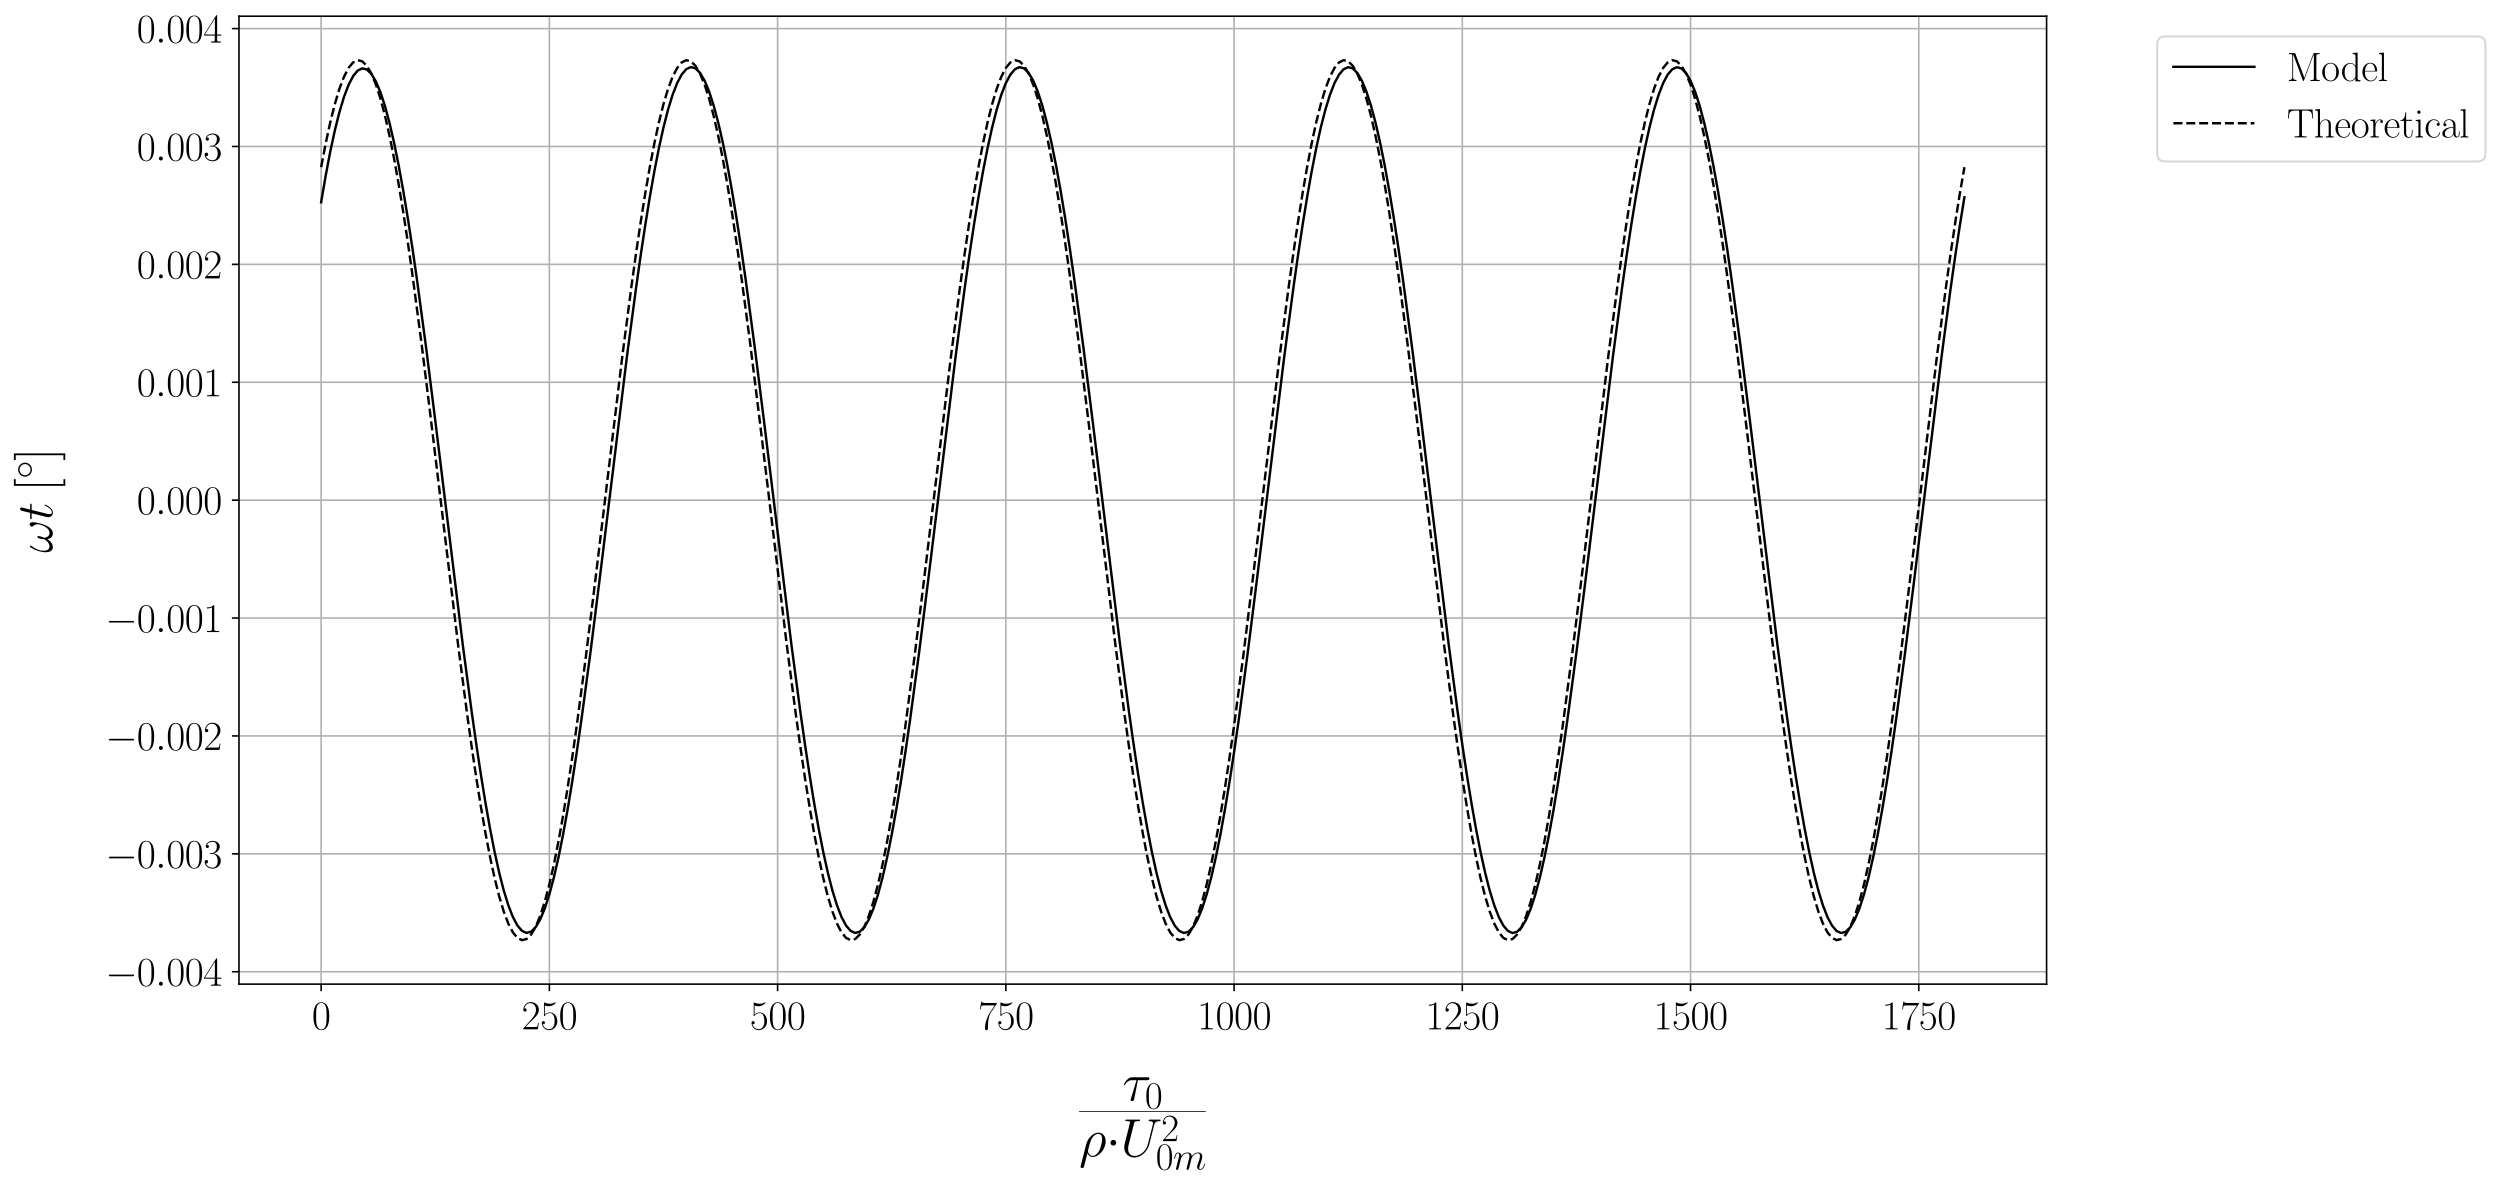 <?xml version="1.0" encoding="utf-8" standalone="no"?>
<!DOCTYPE svg PUBLIC "-//W3C//DTD SVG 1.1//EN"
  "http://www.w3.org/Graphics/SVG/1.1/DTD/svg11.dtd">
<svg xmlns:xlink="http://www.w3.org/1999/xlink" width="1234.782pt" height="585.693pt" viewBox="0 0 1234.782 585.693" xmlns="http://www.w3.org/2000/svg" version="1.1">
 <defs>
  <style type="text/css">*{stroke-linejoin: round; stroke-linecap: butt}</style>
 </defs>
 <g id="figure_1">
  <g id="patch_1">
   <path d="M 0 585.693 
L 1234.782 585.693 
L 1234.782 0 
L 0 0 
z
" style="fill: #ffffff"/>
  </g>
  <g id="axes_1">
   <g id="patch_2">
    <path d="M 118.033 486.075 
L 1010.833 486.075 
L 1010.833 7.995 
L 118.033 7.995 
z
" style="fill: #ffffff"/>
   </g>
   <g id="matplotlib.axis_1">
    <g id="xtick_1">
     <g id="line2d_1">
      <path d="M 158.614 486.075 
L 158.614 7.995 
" clip-path="url(#p649737fffc)" style="fill: none; stroke: #b0b0b0; stroke-width: 0.8; stroke-linecap: square"/>
     </g>
     <g id="line2d_2">
      <defs>
       <path id="m9943cb4c36" d="M 0 0 
L 0 3.5 
" style="stroke: #000000; stroke-width: 0.8"/>
      </defs>
      <g>
       <use xlink:href="#m9943cb4c36" x="158.614" y="486.075" style="stroke: #000000; stroke-width: 0.8"/>
      </g>
     </g>
     <g id="text_1">
      <!-- $\mathdefault{0}$ -->
      <g transform="translate(154.045 508.412) scale(0.2 -0.2)">
       <defs>
        <path id="CMR17-30" d="M 2688 2025 
C 2688 2416 2682 3080 2413 3591 
C 2176 4039 1798 4198 1466 4198 
C 1158 4198 768 4058 525 3597 
C 269 3118 243 2524 243 2025 
C 243 1661 250 1106 448 619 
C 723 -39 1216 -128 1466 -128 
C 1760 -128 2208 -7 2470 600 
C 2662 1042 2688 1559 2688 2025 
z
M 1466 -26 
C 1056 -26 813 325 723 812 
C 653 1188 653 1738 653 2096 
C 653 2588 653 2997 736 3387 
C 858 3929 1216 4096 1466 4096 
C 1728 4096 2067 3923 2189 3400 
C 2272 3036 2278 2607 2278 2096 
C 2278 1680 2278 1169 2202 792 
C 2067 95 1690 -26 1466 -26 
z
" transform="scale(0.016)"/>
       </defs>
       <use xlink:href="#CMR17-30" transform="scale(0.996)"/>
      </g>
     </g>
    </g>
    <g id="xtick_2">
     <g id="line2d_3">
      <path d="M 271.342 486.075 
L 271.342 7.995 
" clip-path="url(#p649737fffc)" style="fill: none; stroke: #b0b0b0; stroke-width: 0.8; stroke-linecap: square"/>
     </g>
     <g id="line2d_4">
      <g>
       <use xlink:href="#m9943cb4c36" x="271.342" y="486.075" style="stroke: #000000; stroke-width: 0.8"/>
      </g>
     </g>
     <g id="text_2">
      <!-- $\mathdefault{250}$ -->
      <g transform="translate(257.635 508.412) scale(0.2 -0.2)">
       <defs>
        <path id="CMR17-32" d="M 2669 989 
L 2554 989 
C 2490 536 2438 459 2413 420 
C 2381 369 1920 369 1830 369 
L 602 369 
C 832 619 1280 1072 1824 1597 
C 2214 1967 2669 2402 2669 3035 
C 2669 3790 2067 4224 1395 4224 
C 691 4224 262 3604 262 3030 
C 262 2780 448 2748 525 2748 
C 589 2748 781 2787 781 3010 
C 781 3207 614 3264 525 3264 
C 486 3264 448 3258 422 3245 
C 544 3790 915 4058 1306 4058 
C 1862 4058 2227 3617 2227 3035 
C 2227 2479 1901 2000 1536 1584 
L 262 146 
L 262 0 
L 2515 0 
L 2669 989 
z
" transform="scale(0.016)"/>
        <path id="CMR17-35" d="M 730 3692 
C 794 3666 1056 3584 1325 3584 
C 1920 3584 2246 3911 2432 4100 
C 2432 4157 2432 4192 2394 4192 
C 2387 4192 2374 4192 2323 4163 
C 2099 4058 1837 3973 1517 3973 
C 1325 3973 1037 3999 723 4139 
C 653 4171 640 4171 634 4171 
C 602 4171 595 4164 595 4037 
L 595 2203 
C 595 2089 595 2057 659 2057 
C 691 2057 704 2070 736 2114 
C 941 2401 1222 2522 1542 2522 
C 1766 2522 2246 2382 2246 1289 
C 2246 1085 2246 715 2054 421 
C 1894 159 1645 25 1370 25 
C 947 25 518 320 403 814 
C 429 807 480 795 506 795 
C 589 795 749 840 749 1038 
C 749 1210 627 1280 506 1280 
C 358 1280 262 1190 262 1011 
C 262 454 704 -128 1382 -128 
C 2042 -128 2669 440 2669 1264 
C 2669 2030 2170 2624 1549 2624 
C 1222 2624 947 2503 730 2274 
L 730 3692 
z
" transform="scale(0.016)"/>
       </defs>
       <use xlink:href="#CMR17-32" transform="scale(0.996)"/>
       <use xlink:href="#CMR17-35" transform="translate(45.69 0) scale(0.996)"/>
       <use xlink:href="#CMR17-30" transform="translate(91.381 0) scale(0.996)"/>
      </g>
     </g>
    </g>
    <g id="xtick_3">
     <g id="line2d_5">
      <path d="M 384.069 486.075 
L 384.069 7.995 
" clip-path="url(#p649737fffc)" style="fill: none; stroke: #b0b0b0; stroke-width: 0.8; stroke-linecap: square"/>
     </g>
     <g id="line2d_6">
      <g>
       <use xlink:href="#m9943cb4c36" x="384.069" y="486.075" style="stroke: #000000; stroke-width: 0.8"/>
      </g>
     </g>
     <g id="text_3">
      <!-- $\mathdefault{500}$ -->
      <g transform="translate(370.362 508.412) scale(0.2 -0.2)">
       <use xlink:href="#CMR17-35" transform="scale(0.996)"/>
       <use xlink:href="#CMR17-30" transform="translate(45.69 0) scale(0.996)"/>
       <use xlink:href="#CMR17-30" transform="translate(91.381 0) scale(0.996)"/>
      </g>
     </g>
    </g>
    <g id="xtick_4">
     <g id="line2d_7">
      <path d="M 496.796 486.075 
L 496.796 7.995 
" clip-path="url(#p649737fffc)" style="fill: none; stroke: #b0b0b0; stroke-width: 0.8; stroke-linecap: square"/>
     </g>
     <g id="line2d_8">
      <g>
       <use xlink:href="#m9943cb4c36" x="496.796" y="486.075" style="stroke: #000000; stroke-width: 0.8"/>
      </g>
     </g>
     <g id="text_4">
      <!-- $\mathdefault{750}$ -->
      <g transform="translate(483.089 508.412) scale(0.2 -0.2)">
       <defs>
        <path id="CMR17-37" d="M 2886 3941 
L 2886 4081 
L 1382 4081 
C 634 4081 621 4165 595 4288 
L 480 4288 
L 294 3094 
L 410 3094 
C 429 3215 474 3540 550 3661 
C 589 3712 1062 3712 1171 3712 
L 2579 3712 
L 1869 2661 
C 1395 1954 1069 999 1069 165 
C 1069 89 1069 -128 1299 -128 
C 1530 -128 1530 89 1530 171 
L 1530 465 
C 1530 1508 1709 2196 2003 2636 
L 2886 3941 
z
" transform="scale(0.016)"/>
       </defs>
       <use xlink:href="#CMR17-37" transform="scale(0.996)"/>
       <use xlink:href="#CMR17-35" transform="translate(45.69 0) scale(0.996)"/>
       <use xlink:href="#CMR17-30" transform="translate(91.381 0) scale(0.996)"/>
      </g>
     </g>
    </g>
    <g id="xtick_5">
     <g id="line2d_9">
      <path d="M 609.524 486.075 
L 609.524 7.995 
" clip-path="url(#p649737fffc)" style="fill: none; stroke: #b0b0b0; stroke-width: 0.8; stroke-linecap: square"/>
     </g>
     <g id="line2d_10">
      <g>
       <use xlink:href="#m9943cb4c36" x="609.524" y="486.075" style="stroke: #000000; stroke-width: 0.8"/>
      </g>
     </g>
     <g id="text_5">
      <!-- $\mathdefault{1000}$ -->
      <g transform="translate(591.247 508.412) scale(0.2 -0.2)">
       <defs>
        <path id="CMR17-31" d="M 1702 4058 
C 1702 4192 1696 4192 1606 4192 
C 1357 3916 979 3827 621 3827 
C 602 3827 570 3827 563 3808 
C 557 3795 557 3782 557 3648 
C 755 3648 1088 3686 1344 3839 
L 1344 461 
C 1344 236 1331 160 781 160 
L 589 160 
L 589 0 
C 896 0 1216 0 1523 0 
C 1830 0 2150 0 2458 0 
L 2458 160 
L 2266 160 
C 1715 160 1702 230 1702 458 
L 1702 4058 
z
" transform="scale(0.016)"/>
       </defs>
       <use xlink:href="#CMR17-31" transform="scale(0.996)"/>
       <use xlink:href="#CMR17-30" transform="translate(45.69 0) scale(0.996)"/>
       <use xlink:href="#CMR17-30" transform="translate(91.381 0) scale(0.996)"/>
       <use xlink:href="#CMR17-30" transform="translate(137.071 0) scale(0.996)"/>
      </g>
     </g>
    </g>
    <g id="xtick_6">
     <g id="line2d_11">
      <path d="M 722.251 486.075 
L 722.251 7.995 
" clip-path="url(#p649737fffc)" style="fill: none; stroke: #b0b0b0; stroke-width: 0.8; stroke-linecap: square"/>
     </g>
     <g id="line2d_12">
      <g>
       <use xlink:href="#m9943cb4c36" x="722.251" y="486.075" style="stroke: #000000; stroke-width: 0.8"/>
      </g>
     </g>
     <g id="text_6">
      <!-- $\mathdefault{1250}$ -->
      <g transform="translate(703.975 508.412) scale(0.2 -0.2)">
       <use xlink:href="#CMR17-31" transform="scale(0.996)"/>
       <use xlink:href="#CMR17-32" transform="translate(45.69 0) scale(0.996)"/>
       <use xlink:href="#CMR17-35" transform="translate(91.381 0) scale(0.996)"/>
       <use xlink:href="#CMR17-30" transform="translate(137.071 0) scale(0.996)"/>
      </g>
     </g>
    </g>
    <g id="xtick_7">
     <g id="line2d_13">
      <path d="M 834.978 486.075 
L 834.978 7.995 
" clip-path="url(#p649737fffc)" style="fill: none; stroke: #b0b0b0; stroke-width: 0.8; stroke-linecap: square"/>
     </g>
     <g id="line2d_14">
      <g>
       <use xlink:href="#m9943cb4c36" x="834.978" y="486.075" style="stroke: #000000; stroke-width: 0.8"/>
      </g>
     </g>
     <g id="text_7">
      <!-- $\mathdefault{1500}$ -->
      <g transform="translate(816.702 508.412) scale(0.2 -0.2)">
       <use xlink:href="#CMR17-31" transform="scale(0.996)"/>
       <use xlink:href="#CMR17-35" transform="translate(45.69 0) scale(0.996)"/>
       <use xlink:href="#CMR17-30" transform="translate(91.381 0) scale(0.996)"/>
       <use xlink:href="#CMR17-30" transform="translate(137.071 0) scale(0.996)"/>
      </g>
     </g>
    </g>
    <g id="xtick_8">
     <g id="line2d_15">
      <path d="M 947.705 486.075 
L 947.705 7.995 
" clip-path="url(#p649737fffc)" style="fill: none; stroke: #b0b0b0; stroke-width: 0.8; stroke-linecap: square"/>
     </g>
     <g id="line2d_16">
      <g>
       <use xlink:href="#m9943cb4c36" x="947.705" y="486.075" style="stroke: #000000; stroke-width: 0.8"/>
      </g>
     </g>
     <g id="text_8">
      <!-- $\mathdefault{1750}$ -->
      <g transform="translate(929.429 508.412) scale(0.2 -0.2)">
       <use xlink:href="#CMR17-31" transform="scale(0.996)"/>
       <use xlink:href="#CMR17-37" transform="translate(45.69 0) scale(0.996)"/>
       <use xlink:href="#CMR17-35" transform="translate(91.381 0) scale(0.996)"/>
       <use xlink:href="#CMR17-30" transform="translate(137.071 0) scale(0.996)"/>
      </g>
     </g>
    </g>
    <g id="text_9">
     <!-- $\frac{\tau_0}{\rho \cdot U_{0m}^2}$ -->
     <g transform="translate(532.969 558.298) scale(0.375 -0.375)">
      <defs>
       <path id="CMMI12-1c" d="M 1837 2408 
L 2899 2408 
C 2982 2408 3194 2408 3194 2612 
C 3194 2752 3072 2752 2957 2752 
L 1197 2752 
C 1050 2752 832 2752 538 2440 
C 371 2255 166 1917 166 1879 
C 166 1841 198 1828 237 1828 
C 282 1828 288 1847 320 1885 
C 653 2408 986 2408 1146 2408 
L 1677 2408 
L 1011 223 
C 979 127 979 114 979 95 
C 979 25 1024 -64 1152 -64 
C 1350 -64 1382 108 1402 203 
L 1837 2408 
z
" transform="scale(0.016)"/>
       <path id="CMMI12-1a" d="M 198 -1107 
C 192 -1139 179 -1177 179 -1216 
C 179 -1312 256 -1376 352 -1376 
C 448 -1376 538 -1312 576 -1222 
C 602 -1164 781 -397 986 390 
C 1114 70 1350 -64 1600 -64 
C 2323 -64 3142 830 3142 1795 
C 3142 2478 2726 2816 2285 2816 
C 1722 2816 1037 2235 826 1385 
L 198 -1107 
z
M 1594 64 
C 1158 64 1050 569 1050 645 
C 1050 684 1210 1295 1229 1391 
C 1555 2670 2182 2670 2278 2670 
C 2566 2670 2726 2410 2726 2036 
C 2726 1712 2554 1084 2445 819 
C 2253 381 1920 64 1594 64 
z
" transform="scale(0.016)"/>
       <path id="CMSY10-1" d="M 1229 1619 
C 1229 1805 1075 1958 890 1958 
C 704 1958 550 1805 550 1619 
C 550 1433 704 1280 890 1280 
C 1075 1280 1229 1433 1229 1619 
z
" transform="scale(0.016)"/>
       <path id="CMMI12-55" d="M 3238 1474 
C 3014 581 2272 57 1670 57 
C 1210 57 896 363 896 891 
C 896 916 896 1107 966 1387 
L 1594 3887 
C 1651 4103 1664 4167 2118 4167 
C 2234 4167 2298 4167 2298 4282 
C 2298 4352 2240 4352 2202 4352 
C 2086 4352 1952 4352 1830 4352 
L 1075 4352 
C 954 4352 819 4352 698 4352 
C 653 4352 576 4352 576 4231 
C 576 4167 621 4167 742 4167 
C 1126 4167 1126 4116 1126 4046 
C 1126 4008 1082 3824 1050 3715 
L 493 1488 
C 474 1418 435 1246 435 1075 
C 435 374 941 -128 1638 -128 
C 2285 -128 3002 384 3328 1197 
C 3373 1305 3430 1530 3469 1702 
C 3533 1933 3667 2496 3712 2662 
L 3955 3623 
C 4038 3956 4090 4167 4653 4167 
C 4704 4173 4730 4224 4730 4282 
C 4730 4352 4672 4352 4646 4352 
C 4557 4352 4442 4352 4352 4352 
L 4051 4352 
C 3654 4352 3450 4352 3443 4352 
C 3405 4352 3328 4352 3328 4231 
C 3328 4167 3379 4167 3424 4167 
C 3808 4167 3834 4020 3834 3905 
C 3834 3848 3834 3828 3808 3739 
L 3238 1474 
z
" transform="scale(0.016)"/>
       <path id="CMMI12-6d" d="M 1318 1871 
C 1331 1910 1491 2229 1728 2433 
C 1894 2586 2112 2689 2362 2689 
C 2618 2689 2707 2497 2707 2242 
C 2707 2203 2707 2076 2630 1775 
L 2470 1118 
C 2419 926 2298 453 2285 383 
C 2259 287 2221 121 2221 96 
C 2221 6 2291 -64 2387 -64 
C 2579 -64 2611 83 2669 313 
L 3053 1839 
C 3066 1890 3398 2689 4102 2689 
C 4358 2689 4448 2497 4448 2242 
C 4448 1884 4198 1188 4058 805 
C 4000 651 3968 568 3968 453 
C 3968 166 4166 -64 4474 -64 
C 5069 -64 5293 875 5293 913 
C 5293 945 5267 971 5229 971 
C 5171 971 5165 952 5133 843 
C 4986 332 4749 64 4493 64 
C 4429 64 4326 64 4326 269 
C 4326 436 4403 640 4429 710 
C 4544 1018 4832 1773 4832 2145 
C 4832 2528 4608 2816 4122 2816 
C 3693 2816 3347 2574 3091 2197 
C 3072 2542 2861 2816 2381 2816 
C 1811 2816 1510 2415 1395 2255 
C 1376 2618 1114 2816 832 2816 
C 646 2816 499 2727 378 2484 
C 262 2254 173 1865 173 1839 
C 173 1814 198 1782 243 1782 
C 294 1782 301 1788 339 1935 
C 435 2312 557 2689 813 2689 
C 960 2689 1011 2586 1011 2395 
C 1011 2254 947 2005 902 1807 
L 723 1118 
C 698 996 627 709 595 594 
C 550 428 480 128 480 96 
C 480 6 550 -64 646 -64 
C 723 -64 813 -26 864 70 
C 877 102 934 326 966 453 
L 1107 1028 
L 1318 1871 
z
" transform="scale(0.016)"/>
      </defs>
      <use xlink:href="#CMMI12-1c" transform="translate(56.989 39.226) scale(0.697)"/>
      <use xlink:href="#CMR17-30" transform="translate(86.643 28.765) scale(0.498)"/>
      <use xlink:href="#CMMI12-1a" transform="translate(0 -34.355) scale(0.697)"/>
      <use xlink:href="#CMSY10-1" transform="translate(35.22 -34.355) scale(0.697)"/>
      <use xlink:href="#CMMI12-55" transform="translate(54.592 -34.355) scale(0.697)"/>
      <use xlink:href="#CMR17-32" transform="translate(108.253 -14.209) scale(0.498)"/>
      <use xlink:href="#CMR17-30" transform="translate(100.968 -51.596) scale(0.498)"/>
      <use xlink:href="#CMMI12-6d" transform="translate(123.813 -51.596) scale(0.498)"/>
      <path d="M 0 24.411 
L 166.975 24.411 
L 166.975 25.402 
L 0 25.402 
L 0 24.411 
z
"/>
     </g>
    </g>
   </g>
   <g id="matplotlib.axis_2">
    <g id="ytick_1">
     <g id="line2d_17">
      <path d="M 118.033 479.952 
L 1010.833 479.952 
" clip-path="url(#p649737fffc)" style="fill: none; stroke: #b0b0b0; stroke-width: 0.8; stroke-linecap: square"/>
     </g>
     <g id="line2d_18">
      <defs>
       <path id="mdb43463859" d="M 0 0 
L -3.5 0 
" style="stroke: #000000; stroke-width: 0.8"/>
      </defs>
      <g>
       <use xlink:href="#mdb43463859" x="118.033" y="479.952" style="stroke: #000000; stroke-width: 0.8"/>
      </g>
     </g>
     <g id="text_10">
      <!-- $\mathdefault{−0.004}$ -->
      <g transform="translate(52.063 486.87) scale(0.2 -0.2)">
       <defs>
        <path id="CMSY10-0" d="M 4218 1472 
C 4326 1472 4442 1472 4442 1600 
C 4442 1728 4326 1728 4218 1728 
L 755 1728 
C 646 1728 531 1728 531 1600 
C 531 1472 646 1472 755 1472 
L 4218 1472 
z
" transform="scale(0.016)"/>
        <path id="CMMI12-3a" d="M 1178 307 
C 1178 492 1024 619 870 619 
C 685 619 557 466 557 313 
C 557 128 710 0 864 0 
C 1050 0 1178 153 1178 307 
z
" transform="scale(0.016)"/>
        <path id="CMR17-34" d="M 2150 4122 
C 2150 4256 2144 4256 2029 4256 
L 128 1254 
L 128 1088 
L 1779 1088 
L 1779 457 
C 1779 224 1766 160 1318 160 
L 1197 160 
L 1197 0 
C 1402 0 1747 0 1965 0 
C 2182 0 2528 0 2733 0 
L 2733 160 
L 2611 160 
C 2163 160 2150 224 2150 457 
L 2150 1088 
L 2803 1088 
L 2803 1254 
L 2150 1254 
L 2150 4122 
z
M 1798 3703 
L 1798 1254 
L 256 1254 
L 1798 3703 
z
" transform="scale(0.016)"/>
       </defs>
       <use xlink:href="#CMSY10-0" transform="scale(0.996)"/>
       <use xlink:href="#CMR17-30" transform="translate(77.487 0) scale(0.996)"/>
       <use xlink:href="#CMMI12-3a" transform="translate(123.178 0) scale(0.996)"/>
       <use xlink:href="#CMR17-30" transform="translate(150.275 0) scale(0.996)"/>
       <use xlink:href="#CMR17-30" transform="translate(195.966 0) scale(0.996)"/>
       <use xlink:href="#CMR17-34" transform="translate(241.656 0) scale(0.996)"/>
      </g>
     </g>
    </g>
    <g id="ytick_2">
     <g id="line2d_19">
      <path d="M 118.033 421.723 
L 1010.833 421.723 
" clip-path="url(#p649737fffc)" style="fill: none; stroke: #b0b0b0; stroke-width: 0.8; stroke-linecap: square"/>
     </g>
     <g id="line2d_20">
      <g>
       <use xlink:href="#mdb43463859" x="118.033" y="421.723" style="stroke: #000000; stroke-width: 0.8"/>
      </g>
     </g>
     <g id="text_11">
      <!-- $\mathdefault{−0.003}$ -->
      <g transform="translate(52.063 428.641) scale(0.2 -0.2)">
       <defs>
        <path id="CMR17-33" d="M 1414 2157 
C 1984 2157 2234 1662 2234 1090 
C 2234 320 1824 25 1453 25 
C 1114 25 563 194 390 693 
C 422 680 454 680 486 680 
C 640 680 755 782 755 948 
C 755 1133 614 1216 486 1216 
C 378 1216 211 1165 211 926 
C 211 335 787 -128 1466 -128 
C 2176 -128 2720 430 2720 1085 
C 2720 1707 2208 2157 1600 2227 
C 2086 2328 2554 2756 2554 3329 
C 2554 3820 2048 4179 1472 4179 
C 890 4179 378 3829 378 3329 
C 378 3110 544 3072 627 3072 
C 762 3072 877 3155 877 3321 
C 877 3486 762 3569 627 3569 
C 602 3569 570 3569 544 3557 
C 730 3959 1235 4032 1459 4032 
C 1683 4032 2106 3925 2106 3320 
C 2106 3143 2080 2828 1862 2550 
C 1670 2304 1453 2304 1242 2284 
C 1210 2284 1062 2269 1037 2269 
C 992 2263 966 2257 966 2208 
C 966 2163 973 2157 1101 2157 
L 1414 2157 
z
" transform="scale(0.016)"/>
       </defs>
       <use xlink:href="#CMSY10-0" transform="scale(0.996)"/>
       <use xlink:href="#CMR17-30" transform="translate(77.487 0) scale(0.996)"/>
       <use xlink:href="#CMMI12-3a" transform="translate(123.178 0) scale(0.996)"/>
       <use xlink:href="#CMR17-30" transform="translate(150.275 0) scale(0.996)"/>
       <use xlink:href="#CMR17-30" transform="translate(195.966 0) scale(0.996)"/>
       <use xlink:href="#CMR17-33" transform="translate(241.656 0) scale(0.996)"/>
      </g>
     </g>
    </g>
    <g id="ytick_3">
     <g id="line2d_21">
      <path d="M 118.033 363.494 
L 1010.833 363.494 
" clip-path="url(#p649737fffc)" style="fill: none; stroke: #b0b0b0; stroke-width: 0.8; stroke-linecap: square"/>
     </g>
     <g id="line2d_22">
      <g>
       <use xlink:href="#mdb43463859" x="118.033" y="363.494" style="stroke: #000000; stroke-width: 0.8"/>
      </g>
     </g>
     <g id="text_12">
      <!-- $\mathdefault{−0.002}$ -->
      <g transform="translate(52.063 370.412) scale(0.2 -0.2)">
       <use xlink:href="#CMSY10-0" transform="scale(0.996)"/>
       <use xlink:href="#CMR17-30" transform="translate(77.487 0) scale(0.996)"/>
       <use xlink:href="#CMMI12-3a" transform="translate(123.178 0) scale(0.996)"/>
       <use xlink:href="#CMR17-30" transform="translate(150.275 0) scale(0.996)"/>
       <use xlink:href="#CMR17-30" transform="translate(195.966 0) scale(0.996)"/>
       <use xlink:href="#CMR17-32" transform="translate(241.656 0) scale(0.996)"/>
      </g>
     </g>
    </g>
    <g id="ytick_4">
     <g id="line2d_23">
      <path d="M 118.033 305.264 
L 1010.833 305.264 
" clip-path="url(#p649737fffc)" style="fill: none; stroke: #b0b0b0; stroke-width: 0.8; stroke-linecap: square"/>
     </g>
     <g id="line2d_24">
      <g>
       <use xlink:href="#mdb43463859" x="118.033" y="305.264" style="stroke: #000000; stroke-width: 0.8"/>
      </g>
     </g>
     <g id="text_13">
      <!-- $\mathdefault{−0.001}$ -->
      <g transform="translate(52.063 312.183) scale(0.2 -0.2)">
       <use xlink:href="#CMSY10-0" transform="scale(0.996)"/>
       <use xlink:href="#CMR17-30" transform="translate(77.487 0) scale(0.996)"/>
       <use xlink:href="#CMMI12-3a" transform="translate(123.178 0) scale(0.996)"/>
       <use xlink:href="#CMR17-30" transform="translate(150.275 0) scale(0.996)"/>
       <use xlink:href="#CMR17-30" transform="translate(195.966 0) scale(0.996)"/>
       <use xlink:href="#CMR17-31" transform="translate(241.656 0) scale(0.996)"/>
      </g>
     </g>
    </g>
    <g id="ytick_5">
     <g id="line2d_25">
      <path d="M 118.033 247.035 
L 1010.833 247.035 
" clip-path="url(#p649737fffc)" style="fill: none; stroke: #b0b0b0; stroke-width: 0.8; stroke-linecap: square"/>
     </g>
     <g id="line2d_26">
      <g>
       <use xlink:href="#mdb43463859" x="118.033" y="247.035" style="stroke: #000000; stroke-width: 0.8"/>
      </g>
     </g>
     <g id="text_14">
      <!-- $\mathdefault{0.000}$ -->
      <g transform="translate(67.561 253.954) scale(0.2 -0.2)">
       <use xlink:href="#CMR17-30" transform="scale(0.996)"/>
       <use xlink:href="#CMMI12-3a" transform="translate(45.69 0) scale(0.996)"/>
       <use xlink:href="#CMR17-30" transform="translate(72.788 0) scale(0.996)"/>
       <use xlink:href="#CMR17-30" transform="translate(118.478 0) scale(0.996)"/>
       <use xlink:href="#CMR17-30" transform="translate(164.169 0) scale(0.996)"/>
      </g>
     </g>
    </g>
    <g id="ytick_6">
     <g id="line2d_27">
      <path d="M 118.033 188.806 
L 1010.833 188.806 
" clip-path="url(#p649737fffc)" style="fill: none; stroke: #b0b0b0; stroke-width: 0.8; stroke-linecap: square"/>
     </g>
     <g id="line2d_28">
      <g>
       <use xlink:href="#mdb43463859" x="118.033" y="188.806" style="stroke: #000000; stroke-width: 0.8"/>
      </g>
     </g>
     <g id="text_15">
      <!-- $\mathdefault{0.001}$ -->
      <g transform="translate(67.561 195.725) scale(0.2 -0.2)">
       <use xlink:href="#CMR17-30" transform="scale(0.996)"/>
       <use xlink:href="#CMMI12-3a" transform="translate(45.69 0) scale(0.996)"/>
       <use xlink:href="#CMR17-30" transform="translate(72.788 0) scale(0.996)"/>
       <use xlink:href="#CMR17-30" transform="translate(118.478 0) scale(0.996)"/>
       <use xlink:href="#CMR17-31" transform="translate(164.169 0) scale(0.996)"/>
      </g>
     </g>
    </g>
    <g id="ytick_7">
     <g id="line2d_29">
      <path d="M 118.033 130.577 
L 1010.833 130.577 
" clip-path="url(#p649737fffc)" style="fill: none; stroke: #b0b0b0; stroke-width: 0.8; stroke-linecap: square"/>
     </g>
     <g id="line2d_30">
      <g>
       <use xlink:href="#mdb43463859" x="118.033" y="130.577" style="stroke: #000000; stroke-width: 0.8"/>
      </g>
     </g>
     <g id="text_16">
      <!-- $\mathdefault{0.002}$ -->
      <g transform="translate(67.561 137.495) scale(0.2 -0.2)">
       <use xlink:href="#CMR17-30" transform="scale(0.996)"/>
       <use xlink:href="#CMMI12-3a" transform="translate(45.69 0) scale(0.996)"/>
       <use xlink:href="#CMR17-30" transform="translate(72.788 0) scale(0.996)"/>
       <use xlink:href="#CMR17-30" transform="translate(118.478 0) scale(0.996)"/>
       <use xlink:href="#CMR17-32" transform="translate(164.169 0) scale(0.996)"/>
      </g>
     </g>
    </g>
    <g id="ytick_8">
     <g id="line2d_31">
      <path d="M 118.033 72.348 
L 1010.833 72.348 
" clip-path="url(#p649737fffc)" style="fill: none; stroke: #b0b0b0; stroke-width: 0.8; stroke-linecap: square"/>
     </g>
     <g id="line2d_32">
      <g>
       <use xlink:href="#mdb43463859" x="118.033" y="72.348" style="stroke: #000000; stroke-width: 0.8"/>
      </g>
     </g>
     <g id="text_17">
      <!-- $\mathdefault{0.003}$ -->
      <g transform="translate(67.561 79.266) scale(0.2 -0.2)">
       <use xlink:href="#CMR17-30" transform="scale(0.996)"/>
       <use xlink:href="#CMMI12-3a" transform="translate(45.69 0) scale(0.996)"/>
       <use xlink:href="#CMR17-30" transform="translate(72.788 0) scale(0.996)"/>
       <use xlink:href="#CMR17-30" transform="translate(118.478 0) scale(0.996)"/>
       <use xlink:href="#CMR17-33" transform="translate(164.169 0) scale(0.996)"/>
      </g>
     </g>
    </g>
    <g id="ytick_9">
     <g id="line2d_33">
      <path d="M 118.033 14.118 
L 1010.833 14.118 
" clip-path="url(#p649737fffc)" style="fill: none; stroke: #b0b0b0; stroke-width: 0.8; stroke-linecap: square"/>
     </g>
     <g id="line2d_34">
      <g>
       <use xlink:href="#mdb43463859" x="118.033" y="14.118" style="stroke: #000000; stroke-width: 0.8"/>
      </g>
     </g>
     <g id="text_18">
      <!-- $\mathdefault{0.004}$ -->
      <g transform="translate(67.561 21.037) scale(0.2 -0.2)">
       <use xlink:href="#CMR17-30" transform="scale(0.996)"/>
       <use xlink:href="#CMMI12-3a" transform="translate(45.69 0) scale(0.996)"/>
       <use xlink:href="#CMR17-30" transform="translate(72.788 0) scale(0.996)"/>
       <use xlink:href="#CMR17-30" transform="translate(118.478 0) scale(0.996)"/>
       <use xlink:href="#CMR17-34" transform="translate(164.169 0) scale(0.996)"/>
      </g>
     </g>
    </g>
    <g id="text_19">
     <!-- $\omega t\:\unit{[\degree]}$ -->
     <g transform="translate(25.858 273.071) rotate(-90) scale(0.25 -0.25)">
      <defs>
       <path id="CMMI12-21" d="M 3802 2395 
C 3802 2580 3750 2816 3526 2816 
C 3398 2816 3251 2657 3251 2529 
C 3251 2472 3277 2434 3328 2376 
C 3424 2268 3546 2096 3546 1797 
C 3546 1567 3405 1204 3302 1007 
C 3123 656 2829 357 2496 357 
C 2093 357 1939 615 1869 975 
C 1939 1143 2086 1560 2086 1728 
C 2086 1798 2061 1856 1978 1856 
C 1933 1856 1882 1831 1850 1779 
C 1760 1638 1677 1129 1683 994 
C 1562 756 1216 357 806 357 
C 378 357 262 733 262 1096 
C 262 1758 678 2338 794 2497 
C 858 2593 902 2657 902 2669 
C 902 2714 877 2784 819 2784 
C 717 2784 685 2701 634 2625 
C 307 2121 77 1414 77 803 
C 77 408 224 -64 704 -64 
C 1235 -64 1568 391 1702 634 
C 1754 275 1946 -64 2413 -64 
C 2899 -64 3206 363 3437 879 
C 3603 1249 3802 2045 3802 2395 
z
" transform="scale(0.016)"/>
       <path id="CMMI12-74" d="M 1286 2566 
L 1875 2566 
C 1997 2566 2061 2566 2061 2681 
C 2061 2752 2022 2752 1894 2752 
L 1331 2752 
L 1568 3692 
C 1594 3781 1594 3794 1594 3840 
C 1594 3943 1510 4000 1427 4000 
C 1376 4000 1229 3981 1178 3775 
L 928 2752 
L 326 2752 
C 198 2752 141 2752 141 2630 
C 141 2566 186 2566 307 2566 
L 877 2566 
L 454 881 
C 403 658 384 594 384 511 
C 384 211 595 -64 954 -64 
C 1600 -64 1946 868 1946 912 
C 1946 951 1920 970 1882 970 
C 1869 970 1843 970 1830 944 
C 1824 938 1818 931 1773 829 
C 1638 511 1344 64 973 64 
C 781 64 768 224 768 364 
C 768 370 768 492 787 568 
L 1286 2566 
z
" transform="scale(0.016)"/>
       <path id="CMR17-5b" d="M 1504 -1600 
L 1504 -1377 
L 902 -1377 
L 902 4544 
L 1504 4544 
L 1504 4767 
L 678 4767 
L 678 -1600 
L 1504 -1600 
z
" transform="scale(0.016)"/>
       <path id="CMSY10-e" d="M 2842 1600 
C 2842 2277 2272 2828 1600 2828 
C 909 2828 352 2264 352 1600 
C 352 930 909 372 1600 372 
C 2272 372 2842 923 2842 1600 
z
M 1600 628 
C 1043 628 608 1070 608 1600 
C 608 2130 1050 2572 1600 2572 
C 2131 2572 2586 2142 2586 1600 
C 2586 1058 2131 628 1600 628 
z
" transform="scale(0.016)"/>
       <path id="CMR17-5d" d="M 915 4767 
L 90 4767 
L 90 4544 
L 691 4544 
L 691 -1377 
L 90 -1377 
L 90 -1600 
L 915 -1600 
L 915 4767 
z
" transform="scale(0.016)"/>
      </defs>
      <use xlink:href="#CMMI12-21" transform="scale(0.996)"/>
      <use xlink:href="#CMMI12-74" transform="translate(64.318 0) scale(0.996)"/>
      <use xlink:href="#CMR17-5b" transform="translate(121.684 0) scale(0.996)"/>
      <use xlink:href="#CMSY10-e" transform="translate(146.555 36.154) scale(0.697)"/>
      <use xlink:href="#CMR17-5d" transform="translate(181.922 0) scale(0.996)"/>
     </g>
    </g>
   </g>
   <g id="line2d_35">
    <path d="M 158.614 99.892 
L 160.869 86.717 
L 163.124 74.87 
L 165.378 64.416 
L 167.633 55.413 
L 169.887 47.915 
L 172.142 41.968 
L 174.396 37.612 
L 176.651 34.874 
L 178.905 33.77 
L 181.16 34.305 
L 183.414 36.474 
L 185.669 40.257 
L 187.924 45.623 
L 190.178 52.532 
L 192.433 60.927 
L 194.687 70.745 
L 196.942 81.91 
L 199.196 94.336 
L 201.451 107.929 
L 203.705 122.584 
L 205.96 138.188 
L 210.469 171.765 
L 214.978 207.636 
L 228.505 317.949 
L 233.014 351.888 
L 235.269 367.724 
L 237.524 382.642 
L 239.778 396.527 
L 242.033 409.275 
L 244.287 420.788 
L 246.542 430.978 
L 248.796 439.767 
L 251.051 447.092 
L 253.305 452.892 
L 255.56 457.124 
L 257.814 459.758 
L 260.069 460.771 
L 262.324 460.155 
L 264.578 457.918 
L 266.833 454.076 
L 269.087 448.658 
L 271.342 441.705 
L 273.596 433.268 
L 275.851 423.414 
L 278.105 412.216 
L 280.36 399.76 
L 282.614 386.141 
L 284.869 371.463 
L 287.124 355.838 
L 291.633 322.226 
L 296.142 286.327 
L 309.669 175.96 
L 314.178 142.012 
L 316.433 126.173 
L 318.687 111.253 
L 320.942 97.366 
L 323.196 84.617 
L 325.451 73.104 
L 327.705 62.913 
L 329.96 54.123 
L 332.214 46.801 
L 334.469 41.002 
L 336.724 36.77 
L 338.978 34.138 
L 341.233 33.125 
L 343.487 33.74 
L 345.742 35.977 
L 347.996 39.821 
L 350.251 45.24 
L 352.505 52.195 
L 354.76 60.632 
L 357.014 70.486 
L 359.269 81.684 
L 361.524 94.14 
L 363.778 107.759 
L 366.033 122.437 
L 368.287 138.063 
L 372.796 171.675 
L 377.305 207.576 
L 390.833 317.945 
L 395.342 351.895 
L 397.596 367.736 
L 399.851 382.657 
L 402.105 396.545 
L 404.36 409.296 
L 406.614 420.81 
L 408.869 431.002 
L 411.124 439.793 
L 413.378 447.117 
L 415.633 452.917 
L 417.887 457.15 
L 420.142 459.784 
L 422.396 460.797 
L 424.651 460.184 
L 426.905 457.947 
L 429.16 454.105 
L 431.414 448.687 
L 433.669 441.734 
L 435.924 433.298 
L 438.178 423.444 
L 440.433 412.247 
L 442.687 399.793 
L 444.942 386.175 
L 447.196 371.498 
L 449.451 355.873 
L 453.96 322.263 
L 458.469 286.365 
L 471.996 176.002 
L 476.505 142.054 
L 478.76 126.214 
L 481.014 111.294 
L 483.269 97.406 
L 485.524 84.657 
L 487.778 73.143 
L 490.033 62.952 
L 492.287 54.162 
L 494.542 46.84 
L 496.796 41.04 
L 499.051 36.808 
L 501.305 34.176 
L 503.56 33.163 
L 505.814 33.777 
L 508.069 36.014 
L 510.324 39.857 
L 512.578 45.276 
L 514.833 52.231 
L 517.087 60.667 
L 519.342 70.522 
L 521.596 81.719 
L 523.851 94.175 
L 526.105 107.793 
L 528.36 122.471 
L 530.614 138.096 
L 535.124 171.708 
L 539.633 207.608 
L 553.16 317.976 
L 557.669 351.925 
L 559.924 367.765 
L 562.178 382.686 
L 564.433 396.574 
L 566.687 409.324 
L 568.942 420.838 
L 571.196 431.03 
L 573.451 439.821 
L 575.705 447.144 
L 577.96 452.944 
L 580.214 457.177 
L 582.469 459.81 
L 584.724 460.823 
L 586.978 460.209 
L 589.233 457.973 
L 591.487 454.131 
L 593.742 448.712 
L 595.996 441.758 
L 598.251 433.322 
L 600.505 423.468 
L 602.76 412.272 
L 605.014 399.817 
L 607.269 386.199 
L 609.524 371.522 
L 611.778 355.897 
L 616.287 322.286 
L 620.796 286.388 
L 634.324 176.023 
L 638.833 142.075 
L 641.087 126.235 
L 643.342 111.315 
L 645.596 97.427 
L 647.851 84.677 
L 650.105 73.163 
L 652.36 62.972 
L 654.614 54.182 
L 656.869 46.859 
L 659.124 41.06 
L 661.378 36.827 
L 663.633 34.195 
L 665.887 33.182 
L 668.142 33.796 
L 670.396 36.033 
L 672.651 39.875 
L 674.905 45.294 
L 677.16 52.248 
L 679.414 60.684 
L 681.669 70.539 
L 683.924 81.736 
L 686.178 94.191 
L 688.433 107.809 
L 690.687 122.487 
L 692.942 138.112 
L 697.451 171.723 
L 701.96 207.622 
L 715.487 317.989 
L 719.996 351.938 
L 722.251 367.778 
L 724.505 382.699 
L 726.76 396.587 
L 729.014 409.337 
L 731.269 420.851 
L 733.524 431.042 
L 735.778 439.833 
L 738.033 447.156 
L 740.287 452.956 
L 742.542 457.189 
L 744.796 459.821 
L 747.051 460.835 
L 749.305 460.221 
L 751.56 457.984 
L 753.814 454.142 
L 756.069 448.724 
L 758.324 441.77 
L 760.578 433.334 
L 762.833 423.48 
L 765.087 412.283 
L 767.342 399.828 
L 769.596 386.21 
L 771.851 371.533 
L 774.105 355.908 
L 778.614 322.297 
L 783.124 286.398 
L 796.651 176.033 
L 801.16 142.084 
L 803.414 126.245 
L 805.669 111.324 
L 807.924 97.436 
L 810.178 84.687 
L 812.433 73.173 
L 814.687 62.982 
L 816.942 54.191 
L 819.196 46.868 
L 821.451 41.068 
L 823.705 36.836 
L 825.96 34.203 
L 828.214 33.19 
L 830.469 33.805 
L 832.724 36.041 
L 834.978 39.884 
L 837.233 45.303 
L 839.487 52.257 
L 841.742 60.693 
L 843.996 70.547 
L 846.251 81.744 
L 848.505 94.199 
L 850.76 107.817 
L 853.014 122.495 
L 855.269 138.12 
L 859.778 171.731 
L 864.287 207.63 
L 877.814 317.996 
L 882.324 351.945 
L 884.578 367.785 
L 886.833 382.706 
L 889.087 396.594 
L 891.342 409.344 
L 893.596 420.858 
L 895.851 431.049 
L 898.105 439.84 
L 900.36 447.163 
L 902.614 452.963 
L 904.869 457.195 
L 907.124 459.828 
L 909.378 460.842 
L 911.633 460.228 
L 913.887 457.991 
L 916.142 454.149 
L 918.396 448.73 
L 920.651 441.776 
L 922.905 433.34 
L 925.16 423.486 
L 927.414 412.289 
L 929.669 399.834 
L 931.924 386.216 
L 934.178 371.538 
L 936.433 355.913 
L 940.942 322.302 
L 945.451 286.403 
L 958.978 176.038 
L 963.487 142.09 
L 965.742 126.25 
L 967.996 111.329 
L 970.251 97.441 
L 970.251 97.441 
" clip-path="url(#p649737fffc)" style="fill: none; stroke: #000000; stroke-width: 1.2; stroke-linecap: square"/>
   </g>
   <g id="line2d_36">
    <path d="M 158.614 82.558 
L 160.869 70.803 
L 163.124 60.389 
L 165.378 51.396 
L 167.633 43.891 
L 169.887 37.933 
L 172.142 33.566 
L 174.396 30.823 
L 176.651 29.726 
L 178.905 30.283 
L 181.16 32.489 
L 183.414 36.329 
L 185.669 41.772 
L 187.924 48.777 
L 190.178 57.291 
L 192.433 67.249 
L 194.687 78.575 
L 196.942 91.184 
L 199.196 104.978 
L 201.451 119.854 
L 203.705 135.697 
L 208.214 169.8 
L 212.724 206.249 
L 226.251 318.448 
L 230.76 353.006 
L 233.014 369.14 
L 235.269 384.345 
L 237.524 398.505 
L 239.778 411.512 
L 242.033 423.267 
L 244.287 433.681 
L 246.542 442.675 
L 248.796 450.179 
L 251.051 456.138 
L 253.305 460.505 
L 255.56 463.247 
L 257.814 464.344 
L 260.069 463.787 
L 262.324 461.581 
L 264.578 457.742 
L 266.833 452.299 
L 269.087 445.294 
L 271.342 436.78 
L 273.596 426.822 
L 275.851 415.495 
L 278.105 402.887 
L 280.36 389.092 
L 282.614 374.217 
L 284.869 358.373 
L 289.378 324.271 
L 293.887 287.822 
L 307.414 175.623 
L 311.924 141.064 
L 314.178 124.93 
L 316.433 109.725 
L 318.687 95.565 
L 320.942 82.558 
L 323.196 70.803 
L 325.451 60.389 
L 327.705 51.396 
L 329.96 43.891 
L 332.214 37.933 
L 334.469 33.566 
L 336.724 30.823 
L 338.978 29.726 
L 341.233 30.283 
L 343.487 32.489 
L 345.742 36.329 
L 347.996 41.772 
L 350.251 48.777 
L 352.505 57.291 
L 354.76 67.249 
L 357.014 78.575 
L 359.269 91.184 
L 361.524 104.978 
L 363.778 119.854 
L 366.033 135.697 
L 370.542 169.8 
L 375.051 206.249 
L 388.578 318.448 
L 393.087 353.006 
L 395.342 369.14 
L 397.596 384.345 
L 399.851 398.505 
L 402.105 411.512 
L 404.36 423.267 
L 406.614 433.681 
L 408.869 442.675 
L 411.124 450.179 
L 413.378 456.138 
L 415.633 460.505 
L 417.887 463.247 
L 420.142 464.344 
L 422.396 463.787 
L 424.651 461.581 
L 426.905 457.742 
L 429.16 452.299 
L 431.414 445.294 
L 433.669 436.78 
L 435.924 426.822 
L 438.178 415.495 
L 440.433 402.887 
L 442.687 389.092 
L 444.942 374.217 
L 447.196 358.373 
L 451.705 324.271 
L 456.214 287.822 
L 469.742 175.623 
L 474.251 141.064 
L 476.505 124.93 
L 478.76 109.725 
L 481.014 95.565 
L 483.269 82.558 
L 485.524 70.803 
L 487.778 60.389 
L 490.033 51.396 
L 492.287 43.891 
L 494.542 37.933 
L 496.796 33.566 
L 499.051 30.823 
L 501.305 29.726 
L 503.56 30.283 
L 505.814 32.489 
L 508.069 36.329 
L 510.324 41.772 
L 512.578 48.777 
L 514.833 57.291 
L 517.087 67.249 
L 519.342 78.575 
L 521.596 91.184 
L 523.851 104.978 
L 526.105 119.854 
L 528.36 135.697 
L 532.869 169.8 
L 537.378 206.249 
L 550.905 318.448 
L 555.414 353.006 
L 557.669 369.14 
L 559.924 384.345 
L 562.178 398.505 
L 564.433 411.512 
L 566.687 423.267 
L 568.942 433.681 
L 571.196 442.675 
L 573.451 450.179 
L 575.705 456.138 
L 577.96 460.505 
L 580.214 463.247 
L 582.469 464.344 
L 584.724 463.787 
L 586.978 461.581 
L 589.233 457.742 
L 591.487 452.299 
L 593.742 445.294 
L 595.996 436.78 
L 598.251 426.822 
L 600.505 415.495 
L 602.76 402.887 
L 605.014 389.092 
L 607.269 374.217 
L 609.524 358.373 
L 614.033 324.271 
L 618.542 287.822 
L 632.069 175.623 
L 636.578 141.064 
L 638.833 124.93 
L 641.087 109.725 
L 643.342 95.565 
L 645.596 82.558 
L 647.851 70.803 
L 650.105 60.389 
L 652.36 51.396 
L 654.614 43.891 
L 656.869 37.933 
L 659.124 33.566 
L 661.378 30.823 
L 663.633 29.726 
L 665.887 30.283 
L 668.142 32.489 
L 670.396 36.329 
L 672.651 41.772 
L 674.905 48.777 
L 677.16 57.291 
L 679.414 67.249 
L 681.669 78.575 
L 683.924 91.184 
L 686.178 104.978 
L 688.433 119.854 
L 690.687 135.697 
L 695.196 169.8 
L 699.705 206.249 
L 713.233 318.448 
L 717.742 353.006 
L 719.996 369.14 
L 722.251 384.345 
L 724.505 398.505 
L 726.76 411.512 
L 729.014 423.267 
L 731.269 433.681 
L 733.524 442.675 
L 735.778 450.179 
L 738.033 456.138 
L 740.287 460.505 
L 742.542 463.247 
L 744.796 464.344 
L 747.051 463.787 
L 749.305 461.581 
L 751.56 457.742 
L 753.814 452.299 
L 756.069 445.294 
L 758.324 436.78 
L 760.578 426.822 
L 762.833 415.495 
L 765.087 402.887 
L 767.342 389.092 
L 769.596 374.217 
L 771.851 358.373 
L 776.36 324.271 
L 780.869 287.822 
L 794.396 175.623 
L 798.905 141.064 
L 801.16 124.93 
L 803.414 109.725 
L 805.669 95.565 
L 807.924 82.558 
L 810.178 70.803 
L 812.433 60.389 
L 814.687 51.396 
L 816.942 43.891 
L 819.196 37.933 
L 821.451 33.566 
L 823.705 30.823 
L 825.96 29.726 
L 828.214 30.283 
L 830.469 32.489 
L 832.724 36.329 
L 834.978 41.772 
L 837.233 48.777 
L 839.487 57.291 
L 841.742 67.249 
L 843.996 78.575 
L 846.251 91.184 
L 848.505 104.978 
L 850.76 119.854 
L 853.014 135.697 
L 857.524 169.8 
L 862.033 206.249 
L 875.56 318.448 
L 880.069 353.006 
L 882.324 369.14 
L 884.578 384.345 
L 886.833 398.505 
L 889.087 411.512 
L 891.342 423.267 
L 893.596 433.681 
L 895.851 442.675 
L 898.105 450.179 
L 900.36 456.138 
L 902.614 460.505 
L 904.869 463.247 
L 907.124 464.344 
L 909.378 463.787 
L 911.633 461.581 
L 913.887 457.742 
L 916.142 452.299 
L 918.396 445.294 
L 920.651 436.78 
L 922.905 426.822 
L 925.16 415.495 
L 927.414 402.887 
L 929.669 389.092 
L 931.924 374.217 
L 934.178 358.373 
L 938.687 324.271 
L 943.196 287.822 
L 956.724 175.623 
L 961.233 141.064 
L 963.487 124.93 
L 965.742 109.725 
L 967.996 95.565 
L 970.251 82.558 
L 970.251 82.558 
" clip-path="url(#p649737fffc)" style="fill: none; stroke-dasharray: 4.44,1.92; stroke-dashoffset: 0; stroke: #000000; stroke-width: 1.2"/>
   </g>
   <g id="patch_3">
    <path d="M 118.033 486.075 
L 118.033 7.995 
" style="fill: none; stroke: #000000; stroke-width: 0.8; stroke-linejoin: miter; stroke-linecap: square"/>
   </g>
   <g id="patch_4">
    <path d="M 1010.833 486.075 
L 1010.833 7.995 
" style="fill: none; stroke: #000000; stroke-width: 0.8; stroke-linejoin: miter; stroke-linecap: square"/>
   </g>
   <g id="patch_5">
    <path d="M 118.033 486.075 
L 1010.833 486.075 
" style="fill: none; stroke: #000000; stroke-width: 0.8; stroke-linejoin: miter; stroke-linecap: square"/>
   </g>
   <g id="patch_6">
    <path d="M 118.033 7.995 
L 1010.833 7.995 
" style="fill: none; stroke: #000000; stroke-width: 0.8; stroke-linejoin: miter; stroke-linecap: square"/>
   </g>
   <g id="legend_1">
    <g id="patch_7">
     <path d="M 1069.473 79.746 
L 1223.582 79.746 
Q 1227.582 79.746 1227.582 75.746 
L 1227.582 21.995 
Q 1227.582 17.995 1223.582 17.995 
L 1069.473 17.995 
Q 1065.473 17.995 1065.473 21.995 
L 1065.473 75.746 
Q 1065.473 79.746 1069.473 79.746 
z
" style="fill: #ffffff; opacity: 0.8; stroke: #cccccc; stroke-linejoin: miter"/>
    </g>
    <g id="line2d_37">
     <path d="M 1073.473 32.995 
L 1093.473 32.995 
L 1113.473 32.995 
" style="fill: none; stroke: #000000; stroke-width: 1.2; stroke-linecap: square"/>
    </g>
    <g id="text_20">
     <!-- Model -->
     <g transform="translate(1129.473 39.995) scale(0.2 -0.2)">
      <defs>
       <path id="CMR17-4d" d="M 1338 4224 
C 1299 4320 1293 4320 1158 4320 
L 339 4320 
L 339 4160 
C 781 4160 851 4160 851 3875 
L 851 610 
C 851 451 851 153 339 153 
L 339 -13 
C 486 0 755 0 915 0 
C 1075 0 1344 0 1491 -13 
L 1491 153 
C 979 153 979 451 979 610 
L 979 4135 
L 986 4135 
L 2490 89 
C 2515 25 2528 -13 2579 -13 
C 2630 -13 2643 25 2669 89 
L 4186 4166 
L 4192 4166 
L 4192 438 
C 4192 153 4122 153 3680 153 
L 3680 -13 
C 3853 0 4198 0 4384 0 
C 4570 0 4922 0 5094 -13 
L 5094 153 
C 4653 153 4582 153 4582 438 
L 4582 3875 
C 4582 4160 4653 4160 5094 4160 
L 5094 4320 
L 4282 4320 
C 4147 4320 4141 4314 4102 4218 
L 2720 502 
L 1338 4224 
z
" transform="scale(0.016)"/>
       <path id="CMR17-6f" d="M 2758 1356 
C 2758 2176 2163 2816 1466 2816 
C 768 2816 173 2176 173 1356 
C 173 551 768 -64 1466 -64 
C 2163 -64 2758 551 2758 1356 
z
M 1466 51 
C 1165 51 909 230 762 480 
C 602 767 582 1126 582 1408 
C 582 1677 595 2010 762 2298 
C 890 2509 1139 2714 1466 2714 
C 1754 2714 1997 2554 2150 2330 
C 2349 2029 2349 1607 2349 1408 
C 2349 1158 2336 775 2163 467 
C 1984 173 1709 51 1466 51 
z
" transform="scale(0.016)"/>
       <path id="CMR17-64" d="M 1869 4326 
L 1869 4160 
C 2246 4160 2304 4122 2304 3820 
L 2304 2345 
C 2278 2377 2016 2790 1498 2790 
C 845 2790 211 2208 211 1364 
C 211 525 806 -64 1434 -64 
C 1978 -64 2259 337 2291 380 
L 2291 -63 
L 3066 -63 
L 3066 128 
C 2688 128 2630 166 2630 473 
L 2630 4396 
L 1869 4326 
z
M 2291 755 
C 2291 563 2176 390 2029 262 
C 1811 70 1594 38 1472 38 
C 1286 38 621 134 621 1356 
C 621 2612 1363 2688 1530 2688 
C 1824 2688 2061 2522 2208 2291 
C 2291 2157 2291 2138 2291 2023 
L 2291 755 
z
" transform="scale(0.016)"/>
       <path id="CMR17-65" d="M 2438 1472 
C 2464 1498 2464 1511 2464 1576 
C 2464 2238 2118 2816 1389 2816 
C 710 2816 173 2169 173 1383 
C 173 551 781 -64 1459 -64 
C 2176 -64 2458 607 2458 740 
C 2458 784 2419 784 2406 784 
C 2362 784 2355 771 2330 696 
C 2189 265 1837 51 1504 51 
C 1229 51 954 203 781 480 
C 582 803 582 1176 582 1472 
L 2438 1472 
z
M 589 1568 
C 634 2505 1126 2714 1382 2714 
C 1818 2714 2112 2297 2118 1568 
L 589 1568 
z
" transform="scale(0.016)"/>
       <path id="CMR17-6c" d="M 979 4396 
L 218 4326 
L 218 4160 
C 595 4160 653 4122 653 3817 
L 653 426 
C 653 184 627 153 218 153 
L 218 -13 
C 371 0 653 0 813 0 
C 979 0 1261 0 1414 -13 
L 1414 153 
C 1005 153 979 178 979 426 
L 979 4396 
z
" transform="scale(0.016)"/>
      </defs>
      <use xlink:href="#CMR17-4d" transform="scale(0.996)"/>
      <use xlink:href="#CMR17-6f" transform="translate(84.687 0) scale(0.996)"/>
      <use xlink:href="#CMR17-64" transform="translate(132.98 0) scale(0.996)"/>
      <use xlink:href="#CMR17-65" transform="translate(183.875 0) scale(0.996)"/>
      <use xlink:href="#CMR17-6c" transform="translate(224.361 0) scale(0.996)"/>
     </g>
    </g>
    <g id="line2d_38">
     <path d="M 1073.473 60.871 
L 1093.473 60.871 
L 1113.473 60.871 
" style="fill: none; stroke-dasharray: 4.44,1.92; stroke-dashoffset: 0; stroke: #000000; stroke-width: 1.2"/>
    </g>
    <g id="text_21">
     <!-- Theoretical -->
     <g transform="translate(1129.473 67.871) scale(0.2 -0.2)">
      <defs>
       <path id="CMR17-54" d="M 3981 4326 
L 288 4326 
L 179 2918 
L 294 2918 
C 378 3976 467 4160 1453 4160 
C 1568 4160 1754 4160 1805 4154 
C 1926 4135 1926 4058 1926 3912 
L 1926 459 
C 1926 230 1907 160 1376 160 
L 1197 160 
L 1197 0 
C 1504 0 1824 0 2138 0 
C 2451 0 2771 0 3078 0 
L 3078 160 
L 2899 160 
C 2368 160 2349 230 2349 459 
L 2349 3912 
C 2349 4052 2349 4129 2464 4154 
C 2515 4160 2701 4160 2816 4160 
C 3795 4160 3891 3976 3974 2918 
L 4090 2918 
L 3981 4326 
z
" transform="scale(0.016)"/>
       <path id="CMR17-68" d="M 2656 1933 
C 2656 2259 2592 2790 1837 2790 
C 1312 2790 1056 2368 979 2157 
L 973 2157 
L 973 4396 
L 211 4326 
L 211 4160 
C 589 4160 646 4122 646 3817 
L 646 426 
C 646 184 621 153 211 153 
L 211 -13 
C 365 0 646 0 813 0 
C 979 0 1267 0 1421 -13 
L 1421 153 
C 1011 153 986 178 986 428 
L 986 1658 
C 986 2247 1344 2688 1792 2688 
C 2266 2688 2317 2266 2317 1958 
L 2317 428 
C 2317 184 2291 153 1882 153 
L 1882 -13 
C 2035 0 2317 0 2483 0 
C 2650 0 2938 0 3091 -13 
L 3091 153 
C 2682 153 2656 178 2656 428 
L 2656 1933 
z
" transform="scale(0.016)"/>
       <path id="CMR17-72" d="M 960 1497 
C 960 2112 1222 2688 1702 2688 
C 1747 2688 1792 2682 1837 2662 
C 1837 2662 1696 2617 1696 2452 
C 1696 2298 1818 2234 1914 2234 
C 1990 2234 2131 2279 2131 2458 
C 2131 2663 1926 2790 1709 2790 
C 1222 2790 1011 2317 947 2093 
L 941 2093 
L 941 2790 
L 198 2720 
L 198 2554 
C 576 2554 634 2515 634 2208 
L 634 428 
C 634 184 608 153 198 153 
L 198 -13 
C 352 0 646 0 813 0 
C 998 0 1325 0 1498 -13 
L 1498 153 
C 1037 153 960 153 960 440 
L 960 1497 
z
" transform="scale(0.016)"/>
       <path id="CMR17-74" d="M 966 2560 
L 1862 2560 
L 1862 2725 
L 966 2725 
L 966 3904 
L 851 3904 
C 838 3245 614 2668 70 2668 
L 70 2560 
L 627 2560 
L 627 771 
C 627 650 627 -64 1370 -64 
C 1747 -64 1965 306 1965 777 
L 1965 1140 
L 1850 1140 
L 1850 783 
C 1850 344 1677 51 1408 51 
C 1222 51 966 178 966 758 
L 966 2560 
z
" transform="scale(0.016)"/>
       <path id="CMR17-69" d="M 992 3909 
C 992 4049 877 4170 730 4170 
C 589 4170 467 4056 467 3909 
C 467 3769 582 3648 730 3648 
C 870 3648 992 3763 992 3909 
z
M 243 2706 
L 243 2541 
C 602 2541 653 2502 653 2197 
L 653 427 
C 653 184 627 153 218 153 
L 218 -13 
C 371 0 646 0 806 0 
C 960 0 1222 0 1370 -13 
L 1370 153 
C 992 153 979 191 979 420 
L 979 2776 
L 243 2706 
z
" transform="scale(0.016)"/>
       <path id="CMR17-63" d="M 2234 2240 
C 2112 2240 1933 2240 1933 2017 
C 1933 1838 2080 1787 2163 1787 
C 2208 1787 2394 1807 2394 2024 
C 2394 2467 1958 2803 1466 2803 
C 787 2803 211 2178 211 1363 
C 211 516 813 -64 1466 -64 
C 2259 -64 2458 677 2458 748 
C 2458 774 2451 793 2406 793 
C 2362 793 2355 787 2330 703 
C 2163 180 1798 51 1523 51 
C 1114 51 621 427 621 1369 
C 621 2338 1094 2688 1472 2688 
C 1722 2688 2093 2573 2234 2240 
z
" transform="scale(0.016)"/>
       <path id="CMR17-61" d="M 2304 1653 
C 2304 2072 2304 2294 2035 2543 
C 1798 2752 1523 2816 1306 2816 
C 800 2816 435 2407 435 1971 
C 435 1728 627 1728 666 1728 
C 749 1728 896 1778 896 1954 
C 896 2112 774 2181 666 2181 
C 640 2181 608 2174 589 2168 
C 723 2592 1069 2714 1293 2714 
C 1613 2714 1965 2429 1965 1885 
L 1965 1600 
C 1587 1600 1133 1549 774 1357 
C 371 1133 256 813 256 570 
C 256 77 832 -64 1171 -64 
C 1523 -64 1850 139 1990 511 
C 2003 233 2182 -18 2464 -18 
C 2598 -18 2938 70 2938 567 
L 2938 920 
L 2822 920 
L 2822 562 
C 2822 178 2650 128 2566 128 
C 2304 128 2304 458 2304 738 
L 2304 1653 
z
M 1965 870 
C 1965 317 1568 38 1216 38 
C 896 38 646 275 646 570 
C 646 761 730 1100 1101 1305 
C 1408 1478 1760 1504 1965 1504 
L 1965 870 
z
" transform="scale(0.016)"/>
      </defs>
      <use xlink:href="#CMR17-54" transform="scale(0.996)"/>
      <use xlink:href="#CMR17-68" transform="translate(66.51 0) scale(0.996)"/>
      <use xlink:href="#CMR17-65" transform="translate(117.405 0) scale(0.996)"/>
      <use xlink:href="#CMR17-6f" transform="translate(157.891 0) scale(0.996)"/>
      <use xlink:href="#CMR17-72" transform="translate(203.581 0) scale(0.996)"/>
      <use xlink:href="#CMR17-65" transform="translate(238.862 0) scale(0.996)"/>
      <use xlink:href="#CMR17-74" transform="translate(279.348 0) scale(0.996)"/>
      <use xlink:href="#CMR17-69" transform="translate(314.629 0) scale(0.996)"/>
      <use xlink:href="#CMR17-63" transform="translate(339.5 0) scale(0.996)"/>
      <use xlink:href="#CMR17-61" transform="translate(379.985 0) scale(0.996)"/>
      <use xlink:href="#CMR17-6c" transform="translate(425.676 0) scale(0.996)"/>
     </g>
    </g>
   </g>
  </g>
 </g>
 <defs>
  <clipPath id="p649737fffc">
   <rect x="118.033" y="7.995" width="892.8" height="478.08"/>
  </clipPath>
 </defs>
</svg>
